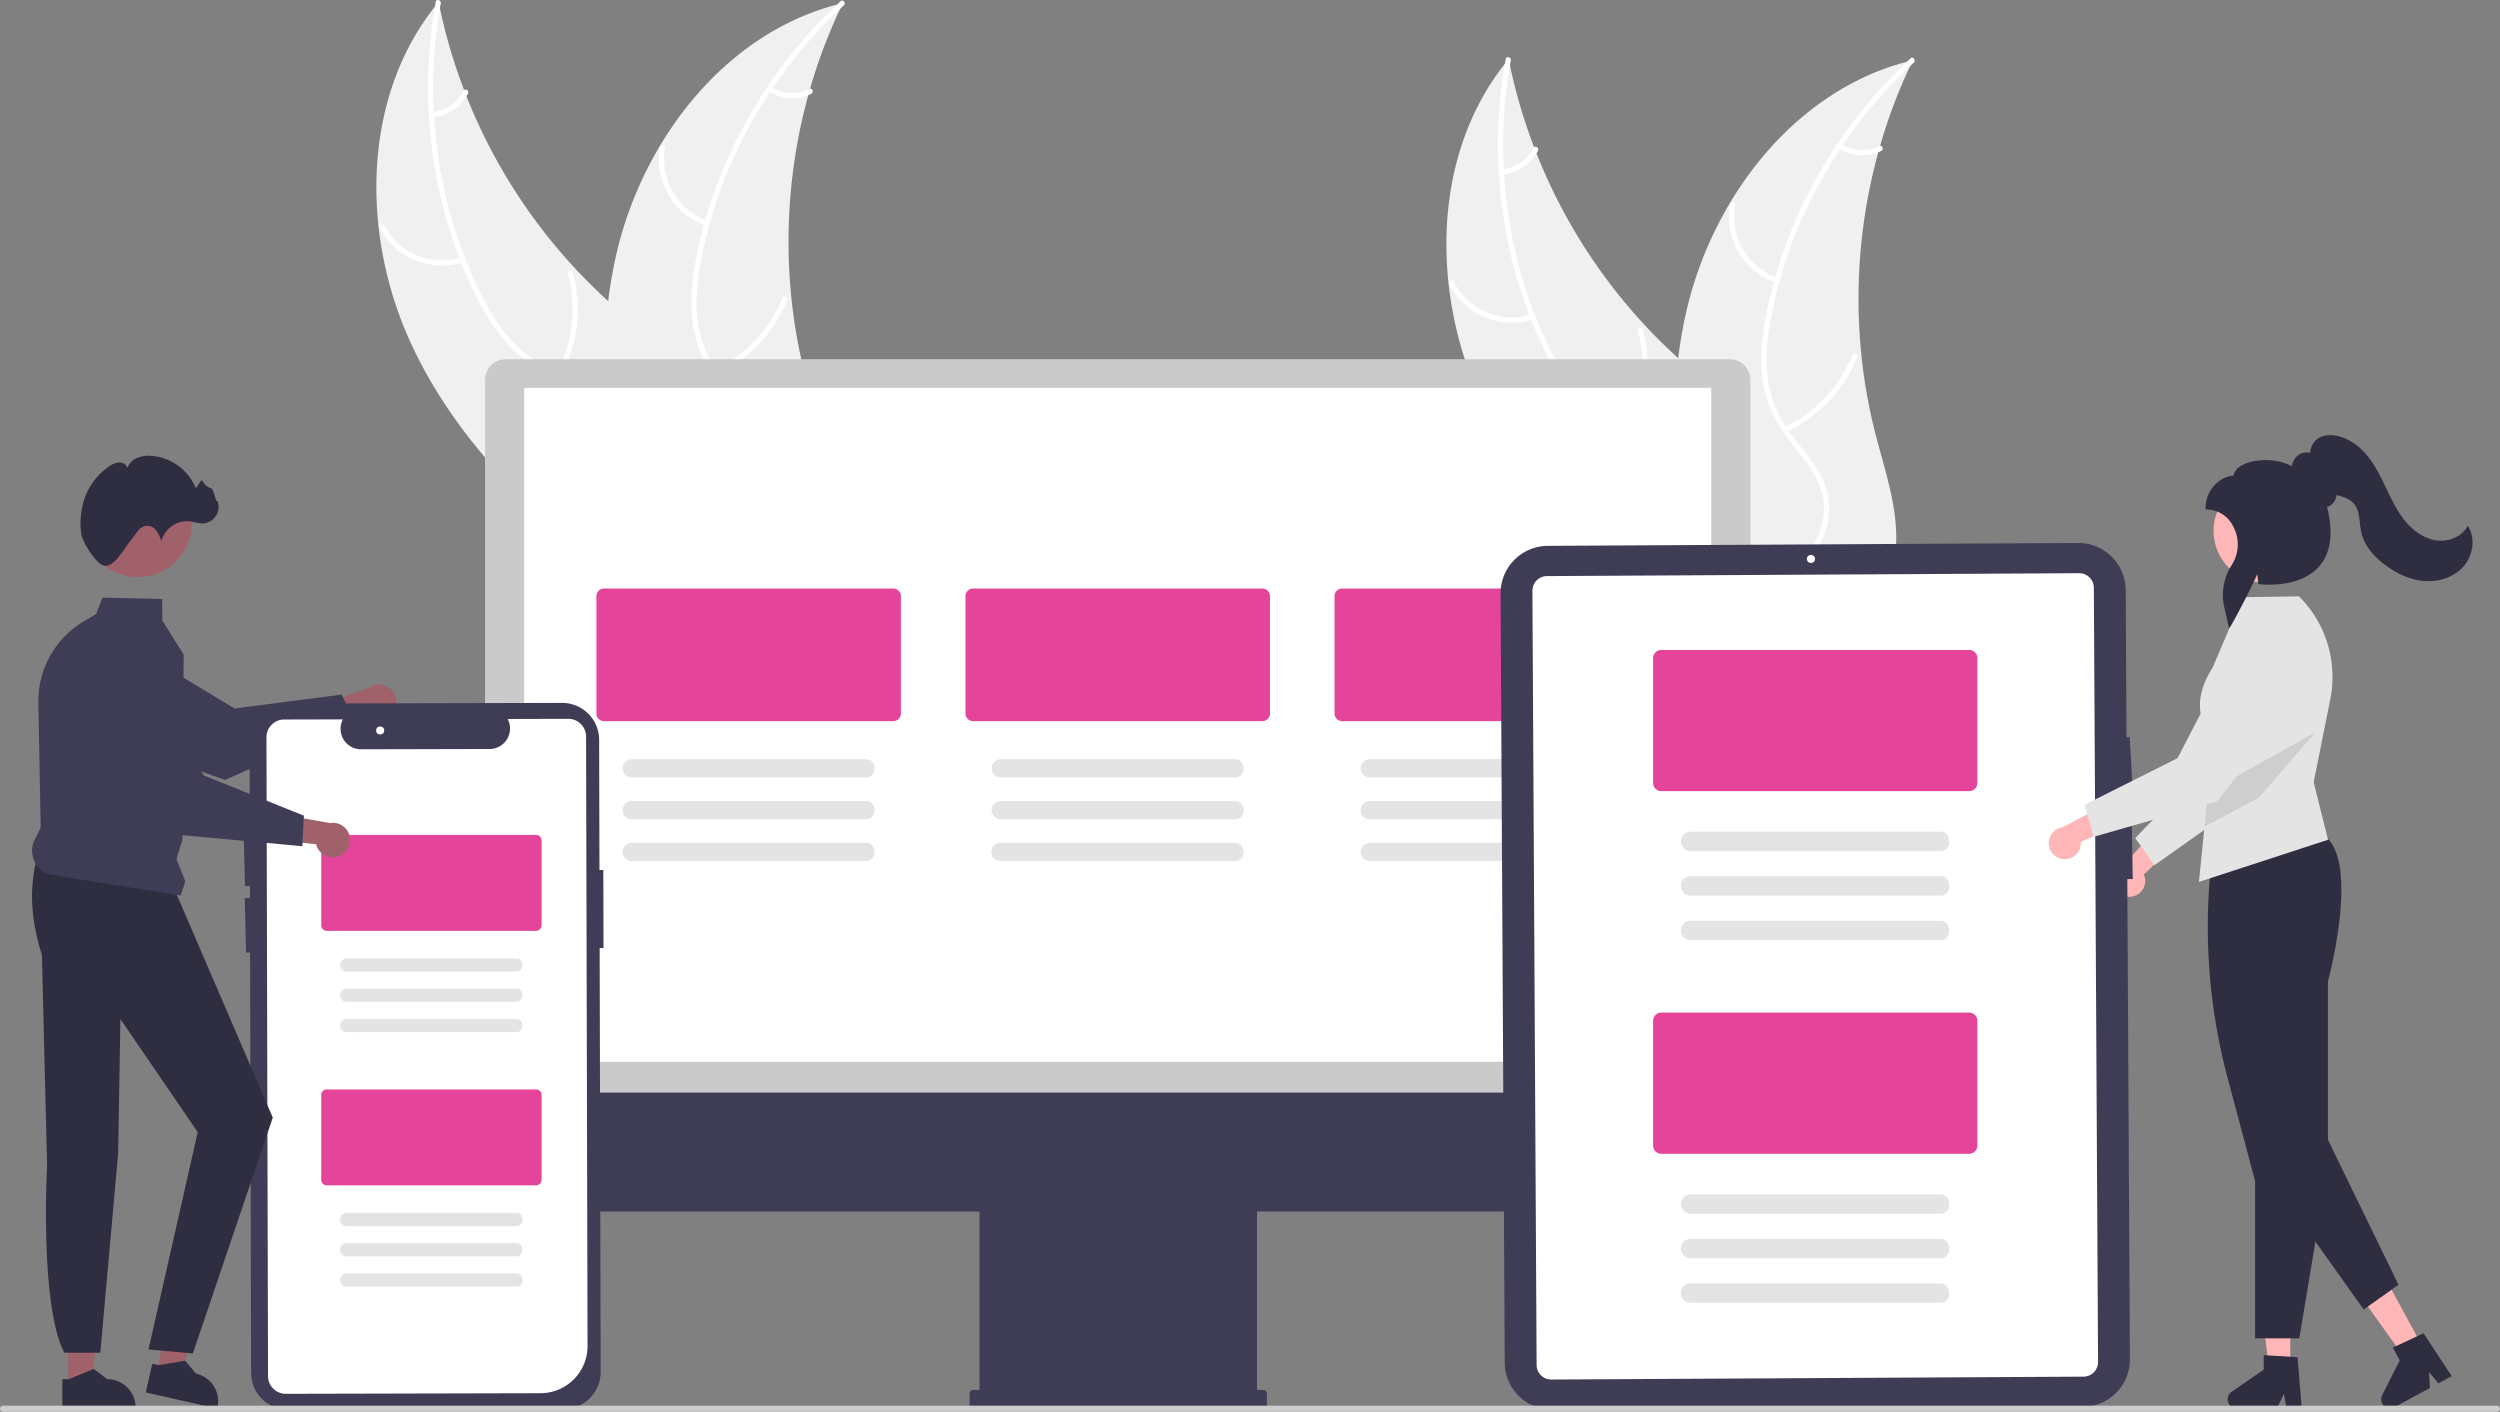 <svg xmlns="http://www.w3.org/2000/svg" width="962.606" height="543.619" viewBox="0 0 962.606 543.619">
  <rect x="0" y="0" width="962.606" height="543.619" fill="#808080" stroke="none"/>
  <g id="become-a-content-creator" transform="translate(-0.032 -0.003)">
    <path id="Path_1" data-name="Path 1" d="M940.042,523.326a6.126,6.126,0,0,0,4.134-8.435l15.9-14.87-11-2.643L935.664,511.9a6.159,6.159,0,0,0,4.378,11.422Z" transform="translate(-118.662 -178.189)" fill="#ffb6b6"/>
    <path id="Path_2" data-name="Path 2" d="M948.255,511.348l-7.415-10.455,27.852-28.806,6.467-45.407a15.445,15.445,0,0,1,20.223-12.458h0a15.461,15.461,0,0,1,9.7,19.569l-16.5,48.954Z" transform="translate(-118.662 -178.189)" fill="#e4e4e4"/>
    <path id="Path_3" data-name="Path 3" d="M881.887,526.632h-8.231l-3.916-31.75h12.149Z" fill="#ffb6b6"/>
    <path id="Path_4" data-name="Path 4" d="M1004.98,720.451h-5.843l-1.043-5.514-2.67,5.514H979.933a3.482,3.482,0,0,1-1.979-6.348l12.371-8.544v-5.575l13.012.777Z" transform="translate(-118.662 -178.189)" fill="#2f2e41"/>
    <path id="Path_5" data-name="Path 5" d="M932.67,518.256l-7.23,3.934-18.615-26.016,10.671-5.807Z" fill="#ffb6b6"/>
    <path id="Path_6" data-name="Path 6" d="M1062.69,708.057l-5.13,2.792-3.552-4.345.29,6.12-13.607,7.4a3.482,3.482,0,0,1-4.772-4.63l6.783-13.417-2.665-4.9,11.8-5.537Z" transform="translate(-118.662 -178.189)" fill="#2f2e41"/>
    <path id="Path_7" data-name="Path 7" d="M1004.02,693.516H987.007V632.941l-10.531-39.492a226.076,226.076,0,0,1-5.915-86.689l.015-.119.091-.077c.27-.227,27.224-22.514,44.273-5.465,11.492,11.492.694,52.815.089,55.083v71.236Z" transform="translate(-118.662 -178.189)" fill="#2f2e41"/>
    <path id="Path_8" data-name="Path 8" d="M1003.98,407.9l-.09-.09-21.69.33-11.58,27.18c-10.72,16.65-.47,26.12.25,27.62l-2.05,20.43-1.32,13.18-2.12,21.22,49.71-16.24-5.53-22.15,6.39-31.95a43.7,43.7,0,0,0-11.97-39.53Z" transform="translate(-118.662 -178.189)" fill="#e4e4e4"/>
    <path id="Path_9" data-name="Path 9" d="M875.207,455.064l34.946,49.154,13.4-9.531-29.185-59.976Z" fill="#2f2e41"/>
    <circle id="Ellipse_1" data-name="Ellipse 1" cx="20.024" cy="20.024" r="20.024" transform="translate(852.328 184.376)" fill="#ffb6b6"/>
    <path id="Path_10" data-name="Path 10" d="M891.664,281.866l-21.84,25.2-20.99,11.29,1.32-13.18,12.36-6.94Z" opacity="0.1"/>
    <path id="Path_11" data-name="Path 11" d="M976.989,420.115l-1.879-8.233a21.161,21.161,0,0,1,2.92-16.179,14.709,14.709,0,0,0,.452-15.007,11.542,11.542,0,0,0-10.056-6.335h-.5v-.5c0-7.18,5.6-12.248,10.8-12.539.188-1.494,1.247-2.833,3.091-3.9,4.4-2.54,12.921-3.09,19.356.294a6.1,6.1,0,0,1,3.766-4.992,6.018,6.018,0,0,1,3.289-.189,7.447,7.447,0,0,1,2.092-4.8c1.776-1.722,4.626-2.376,7.82-1.8,4.386.8,8.708,3.59,12.172,7.868,3.071,3.793,5.2,8.263,7.265,12.586,2.027,4.251,4.124,8.647,7.163,12.37,3.329,4.078,7.454,6.72,11.615,7.439,4.853.84,9.833-1.158,12.113-4.857l.453-.734.412.758c2.561,4.7,1.513,11.17-2.491,15.373-3.591,3.769-9.226,5.689-15.069,5.131-4.947-.47-9.937-2.573-14.831-6.248-4.861-3.65-7.868-7.686-8.936-11.994a32.5,32.5,0,0,1-.642-4.043c-.331-2.849-.643-5.54-2.4-7.52-1.575-1.781-4.012-2.552-6.173-3.135l-.424-.114a5.542,5.542,0,0,1-2.362,4.025,4,4,0,0,1-1.291.5c2.506,10.086,1.476,17.807-3.065,22.955-7.665,8.691-22.392,6.9-23.016,6.824l-.415-.054-.021-.417a23.244,23.244,0,0,0-.41-3.336c-2.109,5.082-9.206,18.522-10.155,19.878Z" transform="translate(-118.662 -178.189)" fill="#2f2e41"/>
    <path id="Path_12" data-name="Path 12" d="M269.844,452.448a6.618,6.618,0,0,1-10.136.478L238.142,462.3l2.1-12.039L260.4,443.2a6.653,6.653,0,0,1,9.444,9.243Z" transform="translate(-118.662 -178.189)" fill="#a0616a"/>
    <path id="Path_13" data-name="Path 13" d="M255.453,456.207l-50.089,22.312-.107-.038-57.089-20.344a18.8,18.8,0,0,1-8.433-24.393h0a18.784,18.784,0,0,1,26.807-8.35l42.485,25.593,41.2-5.339Z" transform="translate(-118.662 -178.189)" fill="#3f3d56"/>
    <path id="Path_14" data-name="Path 14" d="M276.438,309.3c-18.936-41.884-18.237-94.975,11.15-130.319a211.783,211.783,0,0,0,75.8,124.082c15.13,11.947,33.2,23.659,37.335,42.488,2.572,11.716-1.073,24.109-7.376,34.314s-15.088,18.6-23.773,26.875l-.974,2.831C330.809,383.411,295.374,351.188,276.438,309.3Z" transform="translate(-118.662 -178.189)" fill="#f0f0f0"/>
    <path id="Path_15" data-name="Path 15" d="M288.406,179.5c-6.763,37.034-1.739,76.468,14.7,110.4,3.554,7.336,7.8,14.468,13.479,20.367a44.709,44.709,0,0,0,20.3,11.9c7.147,2.087,14.7,3.394,21.216,7.182,6.868,3.993,11.13,10.692,12.79,18.375,2.032,9.4.564,18.97-1.2,28.278-1.954,10.335-4.148,21.039-1.316,31.428.343,1.259-1.63,1.718-1.973.461-4.927-18.076,4.652-35.9,3.313-54.077-.625-8.48-3.809-16.823-11.08-21.736-6.358-4.3-14.146-5.651-21.4-7.7-7.618-2.153-14.46-5.442-20.281-10.9C311,307.9,306.467,300.916,302.741,293.7a175.619,175.619,0,0,1-16.873-52.231,184.228,184.228,0,0,1,.6-62.572c.234-1.279,2.168-.673,1.936.6Z" transform="translate(-118.662 -178.189)" fill="#fff"/>
    <path id="Path_16" data-name="Path 16" d="M297.181,279.148a27.158,27.158,0,0,1-32.472-13.5c-.589-1.163,1.19-2.133,1.78-.969a25.148,25.148,0,0,0,30.231,12.5c1.24-.4,1.693,1.571.461,1.973Z" transform="translate(-118.662 -178.189)" fill="#fff"/>
    <path id="Path_17" data-name="Path 17" d="M333.121,321.582a52.346,52.346,0,0,0,4.234-37.912c-.339-1.26,1.635-1.719,1.973-.461a54.447,54.447,0,0,1-4.486,39.442C334.231,323.8,332.513,322.73,333.121,321.582Z" transform="translate(-118.662 -178.189)" fill="#fff"/>
    <path id="Path_18" data-name="Path 18" d="M285.106,221.389a15.373,15.373,0,0,0,12.047-8.225c.6-1.161,2.313-.085,1.721,1.069a17.227,17.227,0,0,1-13.307,9.128,1.047,1.047,0,0,1-1.217-.756,1.018,1.018,0,0,1,.756-1.217Z" transform="translate(-118.662 -178.189)" fill="#fff"/>
    <path id="Path_19" data-name="Path 19" d="M443.219,179.4c-.352.736-.7,1.472-1.047,2.222a202.463,202.463,0,0,0-11.557,30.74c-.246.811-.483,1.637-.7,2.454a213.432,213.432,0,0,0-6.483,78.311,207.261,207.261,0,0,0,5.623,30.986c3.671,14.047,8.768,28.985,7.618,43.011a35.564,35.564,0,0,1-.582,4.362L372.131,410.55c-.19.016-.372.047-.562.063l-2.482,1.676c-.174-.515-.343-1.053-.516-1.568-.1-.3-.19-.605-.292-.9-.063-.2-.126-.4-.2-.582-.021-.067-.042-.135-.055-.187-.069-.178-.114-.351-.174-.515q-1.43-4.506-2.8-9.048c-.009-.015-.009-.015,0-.038-6.909-23.088-11.951-46.956-13.21-70.83-.038-.718-.085-1.451-.093-2.187a197.773,197.773,0,0,1,1.115-32.257,174.865,174.865,0,0,1,2.994-17.436A145.4,145.4,0,0,1,372.7,234.51c15.541-26.121,39.263-46.982,68.3-54.557C441.738,179.759,442.467,179.574,443.219,179.4Z" transform="translate(-118.662 -178.189)" fill="#f0f0f0"/>
    <path id="Path_20" data-name="Path 20" d="M443.571,180.295c-27.7,25.5-47.428,60.009-54.73,97-1.579,8-2.484,16.246-1.5,24.378a44.708,44.708,0,0,0,9.042,21.723c4.45,5.97,9.694,11.56,12.616,18.508,3.08,7.323,2.449,15.238-.85,22.372-4.037,8.729-10.97,15.486-17.98,21.858-7.783,7.075-15.979,14.3-19.973,24.3-.484,1.212-2.336.39-1.853-.82,6.949-17.4,25.331-25.866,35.2-41.182,4.607-7.147,7.087-15.725,4.24-24.026-2.49-7.259-7.892-13.028-12.451-19.034-4.786-6.306-8.269-13.051-9.633-20.911-1.4-8.041-.81-16.343.557-24.346a175.618,175.618,0,0,1,17.975-51.862,184.229,184.229,0,0,1,38.15-49.6c.957-.881,2.136.768,1.186,1.643Z" transform="translate(-118.662 -178.189)" fill="#fff"/>
    <path id="Path_21" data-name="Path 21" d="M390.58,265.144a27.158,27.158,0,0,1-17.8-30.331c.23-1.283,2.234-.987,2,.3a25.148,25.148,0,0,0,16.62,28.178c1.233.424.406,2.274-.82,1.853Z" transform="translate(-118.662 -178.189)" fill="#fff"/>
    <path id="Path_22" data-name="Path 22" d="M393.728,320.664a52.346,52.346,0,0,0,26.207-27.721c.488-1.21,2.34-.388,1.853.82a54.447,54.447,0,0,1-27.329,28.791c-1.183.554-1.907-1.339-.73-1.89Z" transform="translate(-118.662 -178.189)" fill="#fff"/>
    <path id="Path_23" data-name="Path 23" d="M415.714,211.757a15.373,15.373,0,0,0,14.571.686c1.175-.568,1.9,1.325.73,1.89a17.227,17.227,0,0,1-16.121-.723,1.047,1.047,0,0,1-.516-1.336,1.018,1.018,0,0,1,1.336-.516Z" transform="translate(-118.662 -178.189)" fill="#fff"/>
    <path id="Path_24" data-name="Path 24" d="M688.438,331.3c-18.936-41.884-18.237-94.975,11.15-130.319a211.784,211.784,0,0,0,75.8,124.082c15.13,11.947,33.2,23.659,37.335,42.488,2.572,11.716-1.073,24.109-7.376,34.314s-15.088,18.6-23.773,26.875l-.974,2.831C742.809,405.411,707.374,373.188,688.438,331.3Z" transform="translate(-118.662 -178.189)" fill="#f0f0f0"/>
    <path id="Path_25" data-name="Path 25" d="M700.406,201.5c-6.763,37.034-1.739,76.468,14.7,110.4,3.554,7.336,7.8,14.468,13.479,20.367a44.708,44.708,0,0,0,20.3,11.9c7.148,2.087,14.7,3.394,21.216,7.182,6.868,3.993,11.13,10.692,12.791,18.375,2.031,9.4.564,18.97-1.2,28.278-1.954,10.335-4.148,21.039-1.316,31.428.343,1.259-1.63,1.718-1.973.461-4.927-18.076,4.652-35.9,3.313-54.077-.625-8.48-3.809-16.823-11.08-21.736-6.358-4.3-14.146-5.651-21.4-7.7-7.618-2.153-14.46-5.442-20.281-10.9C723,329.9,718.468,322.916,714.742,315.7a175.62,175.62,0,0,1-16.873-52.231,184.228,184.228,0,0,1,.6-62.572c.234-1.279,2.168-.673,1.936.6Z" transform="translate(-118.662 -178.189)" fill="#fff"/>
    <path id="Path_26" data-name="Path 26" d="M709.181,301.148a27.158,27.158,0,0,1-32.472-13.5c-.589-1.163,1.19-2.133,1.78-.969a25.148,25.148,0,0,0,30.231,12.5c1.24-.4,1.693,1.571.461,1.973Z" transform="translate(-118.662 -178.189)" fill="#fff"/>
    <path id="Path_27" data-name="Path 27" d="M745.121,343.582a52.346,52.346,0,0,0,4.234-37.912c-.339-1.26,1.635-1.719,1.973-.461a54.447,54.447,0,0,1-4.486,39.442C746.231,345.8,744.513,344.73,745.121,343.582Z" transform="translate(-118.662 -178.189)" fill="#fff"/>
    <path id="Path_28" data-name="Path 28" d="M697.106,243.389a15.373,15.373,0,0,0,12.047-8.225c.6-1.161,2.313-.085,1.721,1.069a17.227,17.227,0,0,1-13.307,9.129,1.047,1.047,0,0,1-1.217-.756,1.018,1.018,0,0,1,.756-1.217Z" transform="translate(-118.662 -178.189)" fill="#fff"/>
    <path id="Path_29" data-name="Path 29" d="M855.219,201.4c-.352.736-.7,1.472-1.047,2.222a202.47,202.47,0,0,0-11.557,30.74c-.246.811-.483,1.637-.705,2.454a213.427,213.427,0,0,0-6.483,78.311,207.284,207.284,0,0,0,5.623,30.986c3.671,14.047,8.768,28.985,7.618,43.011a35.568,35.568,0,0,1-.581,4.362L784.132,432.55c-.19.016-.372.047-.562.063l-2.482,1.676c-.174-.515-.343-1.053-.516-1.568-.1-.3-.19-.605-.292-.9-.063-.2-.126-.4-.2-.582-.021-.067-.042-.135-.055-.187-.069-.178-.114-.351-.174-.515q-1.43-4.506-2.8-9.048c-.009-.015-.009-.015,0-.038-6.909-23.088-11.951-46.956-13.21-70.83-.038-.718-.085-1.451-.093-2.187a197.774,197.774,0,0,1,1.115-32.257,174.845,174.845,0,0,1,2.994-17.436A145.4,145.4,0,0,1,784.7,256.51c15.541-26.122,39.263-46.982,68.3-54.557C853.738,201.759,854.467,201.574,855.219,201.4Z" transform="translate(-118.662 -178.189)" fill="#f0f0f0"/>
    <path id="Path_30" data-name="Path 30" d="M855.571,202.295c-27.7,25.5-47.428,60.009-54.73,97-1.579,8-2.484,16.246-1.5,24.378a44.711,44.711,0,0,0,9.042,21.723c4.45,5.97,9.694,11.56,12.616,18.508,3.08,7.323,2.449,15.238-.851,22.372-4.037,8.729-10.97,15.486-17.98,21.858-7.783,7.075-15.979,14.3-19.973,24.3-.484,1.212-2.336.39-1.853-.82,6.949-17.4,25.331-25.866,35.2-41.182,4.607-7.147,7.087-15.725,4.24-24.026-2.49-7.259-7.892-13.028-12.451-19.034-4.786-6.306-8.269-13.051-9.633-20.911-1.4-8.041-.81-16.343.557-24.346a175.617,175.617,0,0,1,17.975-51.862,184.227,184.227,0,0,1,38.15-49.6c.957-.881,2.136.768,1.186,1.643Z" transform="translate(-118.662 -178.189)" fill="#fff"/>
    <path id="Path_31" data-name="Path 31" d="M802.58,287.144a27.158,27.158,0,0,1-17.8-30.332c.229-1.283,2.234-.987,2,.3a25.148,25.148,0,0,0,16.62,28.179c1.233.424.406,2.274-.82,1.853Z" transform="translate(-118.662 -178.189)" fill="#fff"/>
    <path id="Path_32" data-name="Path 32" d="M805.728,342.664a52.345,52.345,0,0,0,26.207-27.721c.488-1.21,2.34-.389,1.853.82a54.447,54.447,0,0,1-27.329,28.791c-1.183.553-1.907-1.339-.73-1.89Z" transform="translate(-118.662 -178.189)" fill="#fff"/>
    <path id="Path_33" data-name="Path 33" d="M827.714,233.757a15.373,15.373,0,0,0,14.571.686c1.175-.568,1.9,1.325.73,1.89a17.227,17.227,0,0,1-16.121-.723,1.047,1.047,0,0,1-.516-1.336,1.018,1.018,0,0,1,1.336-.517Z" transform="translate(-118.662 -178.189)" fill="#fff"/>
    <path id="Path_34" data-name="Path 34" d="M305.468,606.529H792.649V324.481a7.98,7.98,0,0,0-7.971-7.971H313.439a7.98,7.98,0,0,0-7.971,7.971Z" transform="translate(-118.662 -178.189)" fill="#cacaca"/>
    <rect id="Rectangle_1" data-name="Rectangle 1" width="457.077" height="259.491" transform="translate(201.858 149.345)" fill="#fff"/>
    <path id="Path_35" data-name="Path 35" d="M305.044,598.9v34.8a10.987,10.987,0,0,0,10.987,10.987H495.846v68.689h-2.389a1.427,1.427,0,0,0-1.427,1.427v4.778a1.427,1.427,0,0,0,1.427,1.427H605.084a1.427,1.427,0,0,0,1.427-1.427V714.8a1.427,1.427,0,0,0-1.427-1.427H602.7V644.69H782.51A10.987,10.987,0,0,0,793.5,633.7V598.9Z" transform="translate(-118.662 -178.189)" fill="#3f3d56"/>
    <path id="Path_36" data-name="Path 36" d="M462.649,455.862H351.262a2.931,2.931,0,0,1-2.928-2.928v-45.2a2.931,2.931,0,0,1,2.928-2.928H462.648a2.931,2.931,0,0,1,2.928,2.928v45.2a2.931,2.931,0,0,1-2.927,2.927Z" transform="translate(-118.662 -178.189)" fill="#e44499"/>
    <path id="Path_37" data-name="Path 37" d="M452.043,477.543H361.868a3.514,3.514,0,0,1,0-7.027h90.174C456.573,470.453,456.619,477.607,452.043,477.543Z" transform="translate(-118.662 -178.189)" fill="#e4e4e4"/>
    <path id="Path_38" data-name="Path 38" d="M452.043,493.645H361.868a3.514,3.514,0,0,1,0-7.027h90.174C456.573,486.556,456.619,493.709,452.043,493.645Z" transform="translate(-118.662 -178.189)" fill="#e4e4e4"/>
    <path id="Path_39" data-name="Path 39" d="M452.043,509.748H361.868a3.514,3.514,0,0,1,0-7.027h90.174C456.573,502.658,456.619,509.812,452.043,509.748Z" transform="translate(-118.662 -178.189)" fill="#e4e4e4"/>
    <path id="Path_40" data-name="Path 40" d="M604.752,455.862H493.365a2.931,2.931,0,0,1-2.928-2.928v-45.2a2.931,2.931,0,0,1,2.928-2.928H604.751a2.931,2.931,0,0,1,2.928,2.928v45.2a2.931,2.931,0,0,1-2.927,2.927Z" transform="translate(-118.662 -178.189)" fill="#e44499"/>
    <path id="Path_41" data-name="Path 41" d="M594.146,477.543H503.971a3.514,3.514,0,0,1,0-7.027h90.174C598.676,470.453,598.722,477.607,594.146,477.543Z" transform="translate(-118.662 -178.189)" fill="#e4e4e4"/>
    <path id="Path_42" data-name="Path 42" d="M594.146,493.645H503.971a3.514,3.514,0,0,1,0-7.027h90.174C598.676,486.556,598.722,493.709,594.146,493.645Z" transform="translate(-118.662 -178.189)" fill="#e4e4e4"/>
    <path id="Path_43" data-name="Path 43" d="M594.146,509.748H503.971a3.514,3.514,0,1,1,0-7.027h90.174C598.676,502.658,598.722,509.812,594.146,509.748Z" transform="translate(-118.662 -178.189)" fill="#e4e4e4"/>
    <path id="Path_44" data-name="Path 44" d="M746.854,455.862H635.468a2.931,2.931,0,0,1-2.928-2.928v-45.2a2.931,2.931,0,0,1,2.928-2.928H746.854a2.931,2.931,0,0,1,2.928,2.928v45.2a2.931,2.931,0,0,1-2.928,2.927Z" transform="translate(-118.662 -178.189)" fill="#e44499"/>
    <path id="Path_45" data-name="Path 45" d="M736.248,477.543H646.074a3.514,3.514,0,0,1,0-7.027h90.174C740.779,470.453,740.825,477.607,736.248,477.543Z" transform="translate(-118.662 -178.189)" fill="#e4e4e4"/>
    <path id="Path_46" data-name="Path 46" d="M736.248,493.645H646.074a3.514,3.514,0,0,1,0-7.027h90.174C740.779,486.556,740.825,493.709,736.248,493.645Z" transform="translate(-118.662 -178.189)" fill="#e4e4e4"/>
    <path id="Path_47" data-name="Path 47" d="M736.248,509.748H646.074a3.514,3.514,0,0,1,0-7.027h90.174C740.779,502.658,740.825,509.812,736.248,509.748Z" transform="translate(-118.662 -178.189)" fill="#e4e4e4"/>
    <path id="Path_48" data-name="Path 48" d="M937.189,405.421l.3,56.649,1.242-.07,1.18,20.973-2.3.126.064,12.6,1.845-.036.374,20.991-2.1.038,1,184.856A18.274,18.274,0,0,1,920.636,719.9l-204.2,1.106a18.272,18.272,0,0,1-18.355-18.156l-1.6-296.127a18.274,18.274,0,0,1,18.156-18.356l204.2-1.107A18.28,18.28,0,0,1,937.189,405.421Z" transform="translate(-118.662 -178.189)" fill="#3f3d56"/>
    <path id="Path_49" data-name="Path 49" d="M920.932,708.258l-204.918,1.111a5.634,5.634,0,0,1-5.658-5.6l-1.617-298.1a5.634,5.634,0,0,1,5.6-5.658L919.257,398.9a5.634,5.634,0,0,1,5.658,5.6l1.617,298.1a5.634,5.634,0,0,1-5.6,5.658Z" transform="translate(-118.662 -178.189)" fill="#fff"/>
    <circle id="Ellipse_2" data-name="Ellipse 2" cx="1.553" cy="1.553" r="1.553" transform="translate(695.771 213.668)" fill="#fff"/>
    <path id="Path_50" data-name="Path 50" d="M876.934,482.811h-118.6a3.121,3.121,0,0,1-3.117-3.117V431.571a3.121,3.121,0,0,1,3.117-3.117h118.6a3.121,3.121,0,0,1,3.117,3.117v48.123a3.121,3.121,0,0,1-3.117,3.117Z" transform="translate(-118.662 -178.189)" fill="#e44499"/>
    <path id="Path_51" data-name="Path 51" d="M865.641,505.9H769.627a3.741,3.741,0,1,1,0-7.482h96.014C870.466,498.347,870.514,505.964,865.641,505.9Z" transform="translate(-118.662 -178.189)" fill="#e4e4e4"/>
    <path id="Path_52" data-name="Path 52" d="M865.641,523.042H769.627a3.741,3.741,0,0,1,0-7.482h96.014C870.466,515.493,870.514,523.11,865.641,523.042Z" transform="translate(-118.662 -178.189)" fill="#e4e4e4"/>
    <path id="Path_53" data-name="Path 53" d="M865.641,540.187H769.627a3.741,3.741,0,0,1,0-7.482h96.014C870.466,532.638,870.514,540.255,865.641,540.187Z" transform="translate(-118.662 -178.189)" fill="#e4e4e4"/>
    <path id="Path_54" data-name="Path 54" d="M876.934,622.446h-118.6a3.121,3.121,0,0,1-3.117-3.117V571.206a3.121,3.121,0,0,1,3.117-3.117h118.6a3.121,3.121,0,0,1,3.117,3.117v48.123a3.121,3.121,0,0,1-3.117,3.117Z" transform="translate(-118.662 -178.189)" fill="#e44499"/>
    <path id="Path_55" data-name="Path 55" d="M865.641,645.531H769.627a3.741,3.741,0,1,1,0-7.482h96.014C870.466,637.982,870.514,645.6,865.641,645.531Z" transform="translate(-118.662 -178.189)" fill="#e4e4e4"/>
    <path id="Path_56" data-name="Path 56" d="M865.641,662.676H769.627a3.741,3.741,0,0,1,0-7.482h96.014C870.466,655.127,870.514,662.744,865.641,662.676Z" transform="translate(-118.662 -178.189)" fill="#e4e4e4"/>
    <path id="Path_57" data-name="Path 57" d="M865.641,679.822H769.627a3.741,3.741,0,0,1,0-7.482h96.014C870.466,672.273,870.514,679.89,865.641,679.822Z" transform="translate(-118.662 -178.189)" fill="#e4e4e4"/>
    <path id="Path_58" data-name="Path 58" d="M349.98,706.464l-.394-163.254h1.488L351,513.18h-1.488l-.122-50.124a14.256,14.256,0,0,0-14.29-14.222l-106.086.256a14.256,14.256,0,0,0-14.222,14.29l.084,34.949-2.37.059.524,20.993,1.9-.047.011,4.632-2.019.05.524,20.993,1.547-.039.391,161.812A14.23,14.23,0,0,0,229.674,721l106.085-.256a14.273,14.273,0,0,0,14.222-14.29Z" transform="translate(-118.662 -178.189)" fill="#3f3d56"/>
    <path id="Path_59" data-name="Path 59" d="M226.429,714.477a6.845,6.845,0,0,1-4.531-6.42l-.6-245.973a6.831,6.831,0,0,1,6.814-6.847l22.572-.055-.28.689a7.874,7.874,0,0,0,7.316,10.83l50.093-.121a7.975,7.975,0,0,0,6.121-3.8,7.808,7.808,0,0,0,.544-7.063l-.283-.688,23.315-.057a6.84,6.84,0,0,1,6.848,6.815l.567,234.679a18.147,18.147,0,0,1-18.082,18.169l-98.1.237a6.842,6.842,0,0,1-2.316-.4Z" transform="translate(-118.662 -178.189)" fill="#fff"/>
    <circle id="Ellipse_3" data-name="Ellipse 3" cx="1.553" cy="1.553" r="1.553" transform="translate(144.86 279.717)" fill="#fff"/>
    <path id="Path_60" data-name="Path 60" d="M325.108,536.607h-80.6a2.121,2.121,0,0,1-2.118-2.118v-32.7a2.121,2.121,0,0,1,2.118-2.118h80.6a2.121,2.121,0,0,1,2.118,2.118v32.7a2.121,2.121,0,0,1-2.118,2.118Z" transform="translate(-118.662 -178.189)" fill="#e44499"/>
    <path id="Path_61" data-name="Path 61" d="M317.433,552.295H252.184a2.542,2.542,0,1,1,0-5.084h65.249C320.712,547.165,320.744,552.341,317.433,552.295Z" transform="translate(-118.662 -178.189)" fill="#e4e4e4"/>
    <path id="Path_62" data-name="Path 62" d="M317.433,563.947H252.184a2.542,2.542,0,0,1,0-5.084h65.249C320.712,558.817,320.744,563.993,317.433,563.947Z" transform="translate(-118.662 -178.189)" fill="#e4e4e4"/>
    <path id="Path_63" data-name="Path 63" d="M317.433,575.6H252.184a2.542,2.542,0,0,1,0-5.084h65.249C320.712,570.468,320.744,575.645,317.433,575.6Z" transform="translate(-118.662 -178.189)" fill="#e4e4e4"/>
    <path id="Path_64" data-name="Path 64" d="M325.108,634.607h-80.6a2.121,2.121,0,0,1-2.118-2.118v-32.7a2.121,2.121,0,0,1,2.118-2.118h80.6a2.121,2.121,0,0,1,2.118,2.118v32.7a2.121,2.121,0,0,1-2.118,2.118Z" transform="translate(-118.662 -178.189)" fill="#e44499"/>
    <path id="Path_65" data-name="Path 65" d="M317.433,650.295H252.184a2.542,2.542,0,1,1,0-5.084h65.249C320.712,645.165,320.744,650.341,317.433,650.295Z" transform="translate(-118.662 -178.189)" fill="#e4e4e4"/>
    <path id="Path_66" data-name="Path 66" d="M317.433,661.947H252.184a2.542,2.542,0,1,1,0-5.084h65.249C320.712,656.817,320.744,661.993,317.433,661.947Z" transform="translate(-118.662 -178.189)" fill="#e4e4e4"/>
    <path id="Path_67" data-name="Path 67" d="M317.433,673.6H252.184a2.542,2.542,0,1,1,0-5.084h65.249C320.712,668.468,320.744,673.645,317.433,673.6Z" transform="translate(-118.662 -178.189)" fill="#e4e4e4"/>
    <path id="Path_68" data-name="Path 68" d="M26.276,533.887h8.758l4.166-33.78H26.274Z" fill="#a0616a"/>
    <path id="Path_69" data-name="Path 69" d="M142.7,709.217h2.465l9.624-3.914,5.158,3.913h0a10.992,10.992,0,0,1,10.991,10.989v.359H142.7Z" transform="translate(-118.662 -178.189)" fill="#2f2e41"/>
    <path id="Path_70" data-name="Path 70" d="M60.214,528.368l8.542,1.929,11.5-32.032-12.608-2.847Z" fill="#a0616a"/>
    <path id="Path_71" data-name="Path 71" d="M177.327,703.276l2.4.543,10.25-1.7,4.169,4.953h0a10.992,10.992,0,0,1,8.3,13.142l-.079.348-27.545-6.219Z" transform="translate(-118.662 -178.189)" fill="#2f2e41"/>
    <path id="Path_72" data-name="Path 72" d="M133.846,505.566c-4.106,12.384-3.672,25.826.987,40.253l1.992,81.228s-2.967,53.268,6.608,72.012h13.886l6.875-76.877.863-51.6,29.771,43.533L175.866,697.8l17.091,1.528,30.77-90.82L185.763,520.4Z" transform="translate(-118.662 -178.189)" fill="#2f2e41"/>
    <path id="Path_73" data-name="Path 73" d="M188.239,523l-50.493-8.077a9.638,9.638,0,0,1-5.68-13.49l2.29-4.58-.889-48.121a35.646,35.646,0,0,1,17.307-31.181l4.924-2.944,2.488-6.319,22.946.56.067,8.288,8.218,13.1v.054l-.516,71.322-2.265,7.36,3.424,8.561Z" transform="translate(-118.662 -178.189)" fill="#3f3d56"/>
    <circle id="Ellipse_4" data-name="Ellipse 4" cx="20.849" cy="20.849" r="20.849" transform="translate(32.249 180.544)" fill="#a0616a"/>
    <path id="Path_74" data-name="Path 74" d="M150.05,384.127a27.58,27.58,0,0,1,.015-8.944,25.035,25.035,0,0,1,10.6-17.384,7.633,7.633,0,0,1,3.8-1.511,3.282,3.282,0,0,1,3.3,2,6.842,6.842,0,0,1,3.86-3.828,12.058,12.058,0,0,1,5.494-.74A20.08,20.08,0,0,1,193.871,365.7c.557,1.323,2.112-3.564,2.818-2.314a5.557,5.557,0,0,0,3.151,2.769c1.383.386,1.944,6.082,2.488,4.754a6.332,6.332,0,0,1-6.053,8.829,34.865,34.865,0,0,1-4.143-.793,10.329,10.329,0,0,0-11.309,7.731,13.685,13.685,0,0,0-1.8-4.005,4.632,4.632,0,0,0-3.716-2.042,5.2,5.2,0,0,0-3.576,2.056c-.918,1.078-1.607,2.335-2.532,3.407-2.713,3.145-6.383,10.48-10.249,9.945C155.9,395.606,150.9,387.7,150.05,384.127Z" transform="translate(-118.662 -178.189)" fill="#2f2e41"/>
    <path id="Path_75" data-name="Path 75" d="M249.482,507.783a6.618,6.618,0,0,1-9.075-4.54l-23.4-2.364,7.719-9.474,21.035,3.7a6.653,6.653,0,0,1,3.718,12.68Z" transform="translate(-118.662 -178.189)" fill="#a0616a"/>
    <path id="Path_76" data-name="Path 76" d="M235.091,504.024l-54.6-5.031-.075-.086-39.85-45.662a18.8,18.8,0,0,1,4.572-25.4h0a18.783,18.783,0,0,1,27.466,5.824l24.545,43.1L235.7,492.257Z" transform="translate(-118.662 -178.189)" fill="#3f3d56"/>
    <path id="Path_77" data-name="Path 77" d="M1080.15,721.811H119.85a1.191,1.191,0,0,1,0-2.381h960.294a1.191,1.191,0,0,1,0,2.381Z" transform="translate(-118.662 -178.189)" fill="#ccc"/>
    <path id="Path_78" data-name="Path 78" d="M913.146,508.986a6.126,6.126,0,0,0,6.692-6.592l19.924-8.771-9.505-6.134-17.463,9.27a6.159,6.159,0,0,0,.352,12.227Z" transform="translate(-118.662 -178.189)" fill="#ffb6b6"/>
    <path id="Path_79" data-name="Path 79" d="M924.861,500.4l-3.538-12.319,35.814-17.969L978.264,429.4a15.445,15.445,0,0,1,23.206-5.065h0a15.461,15.461,0,0,1,2.681,21.677l-31.768,40.737Z" transform="translate(-118.662 -178.189)" fill="#e4e4e4"/>
  </g>
</svg>
